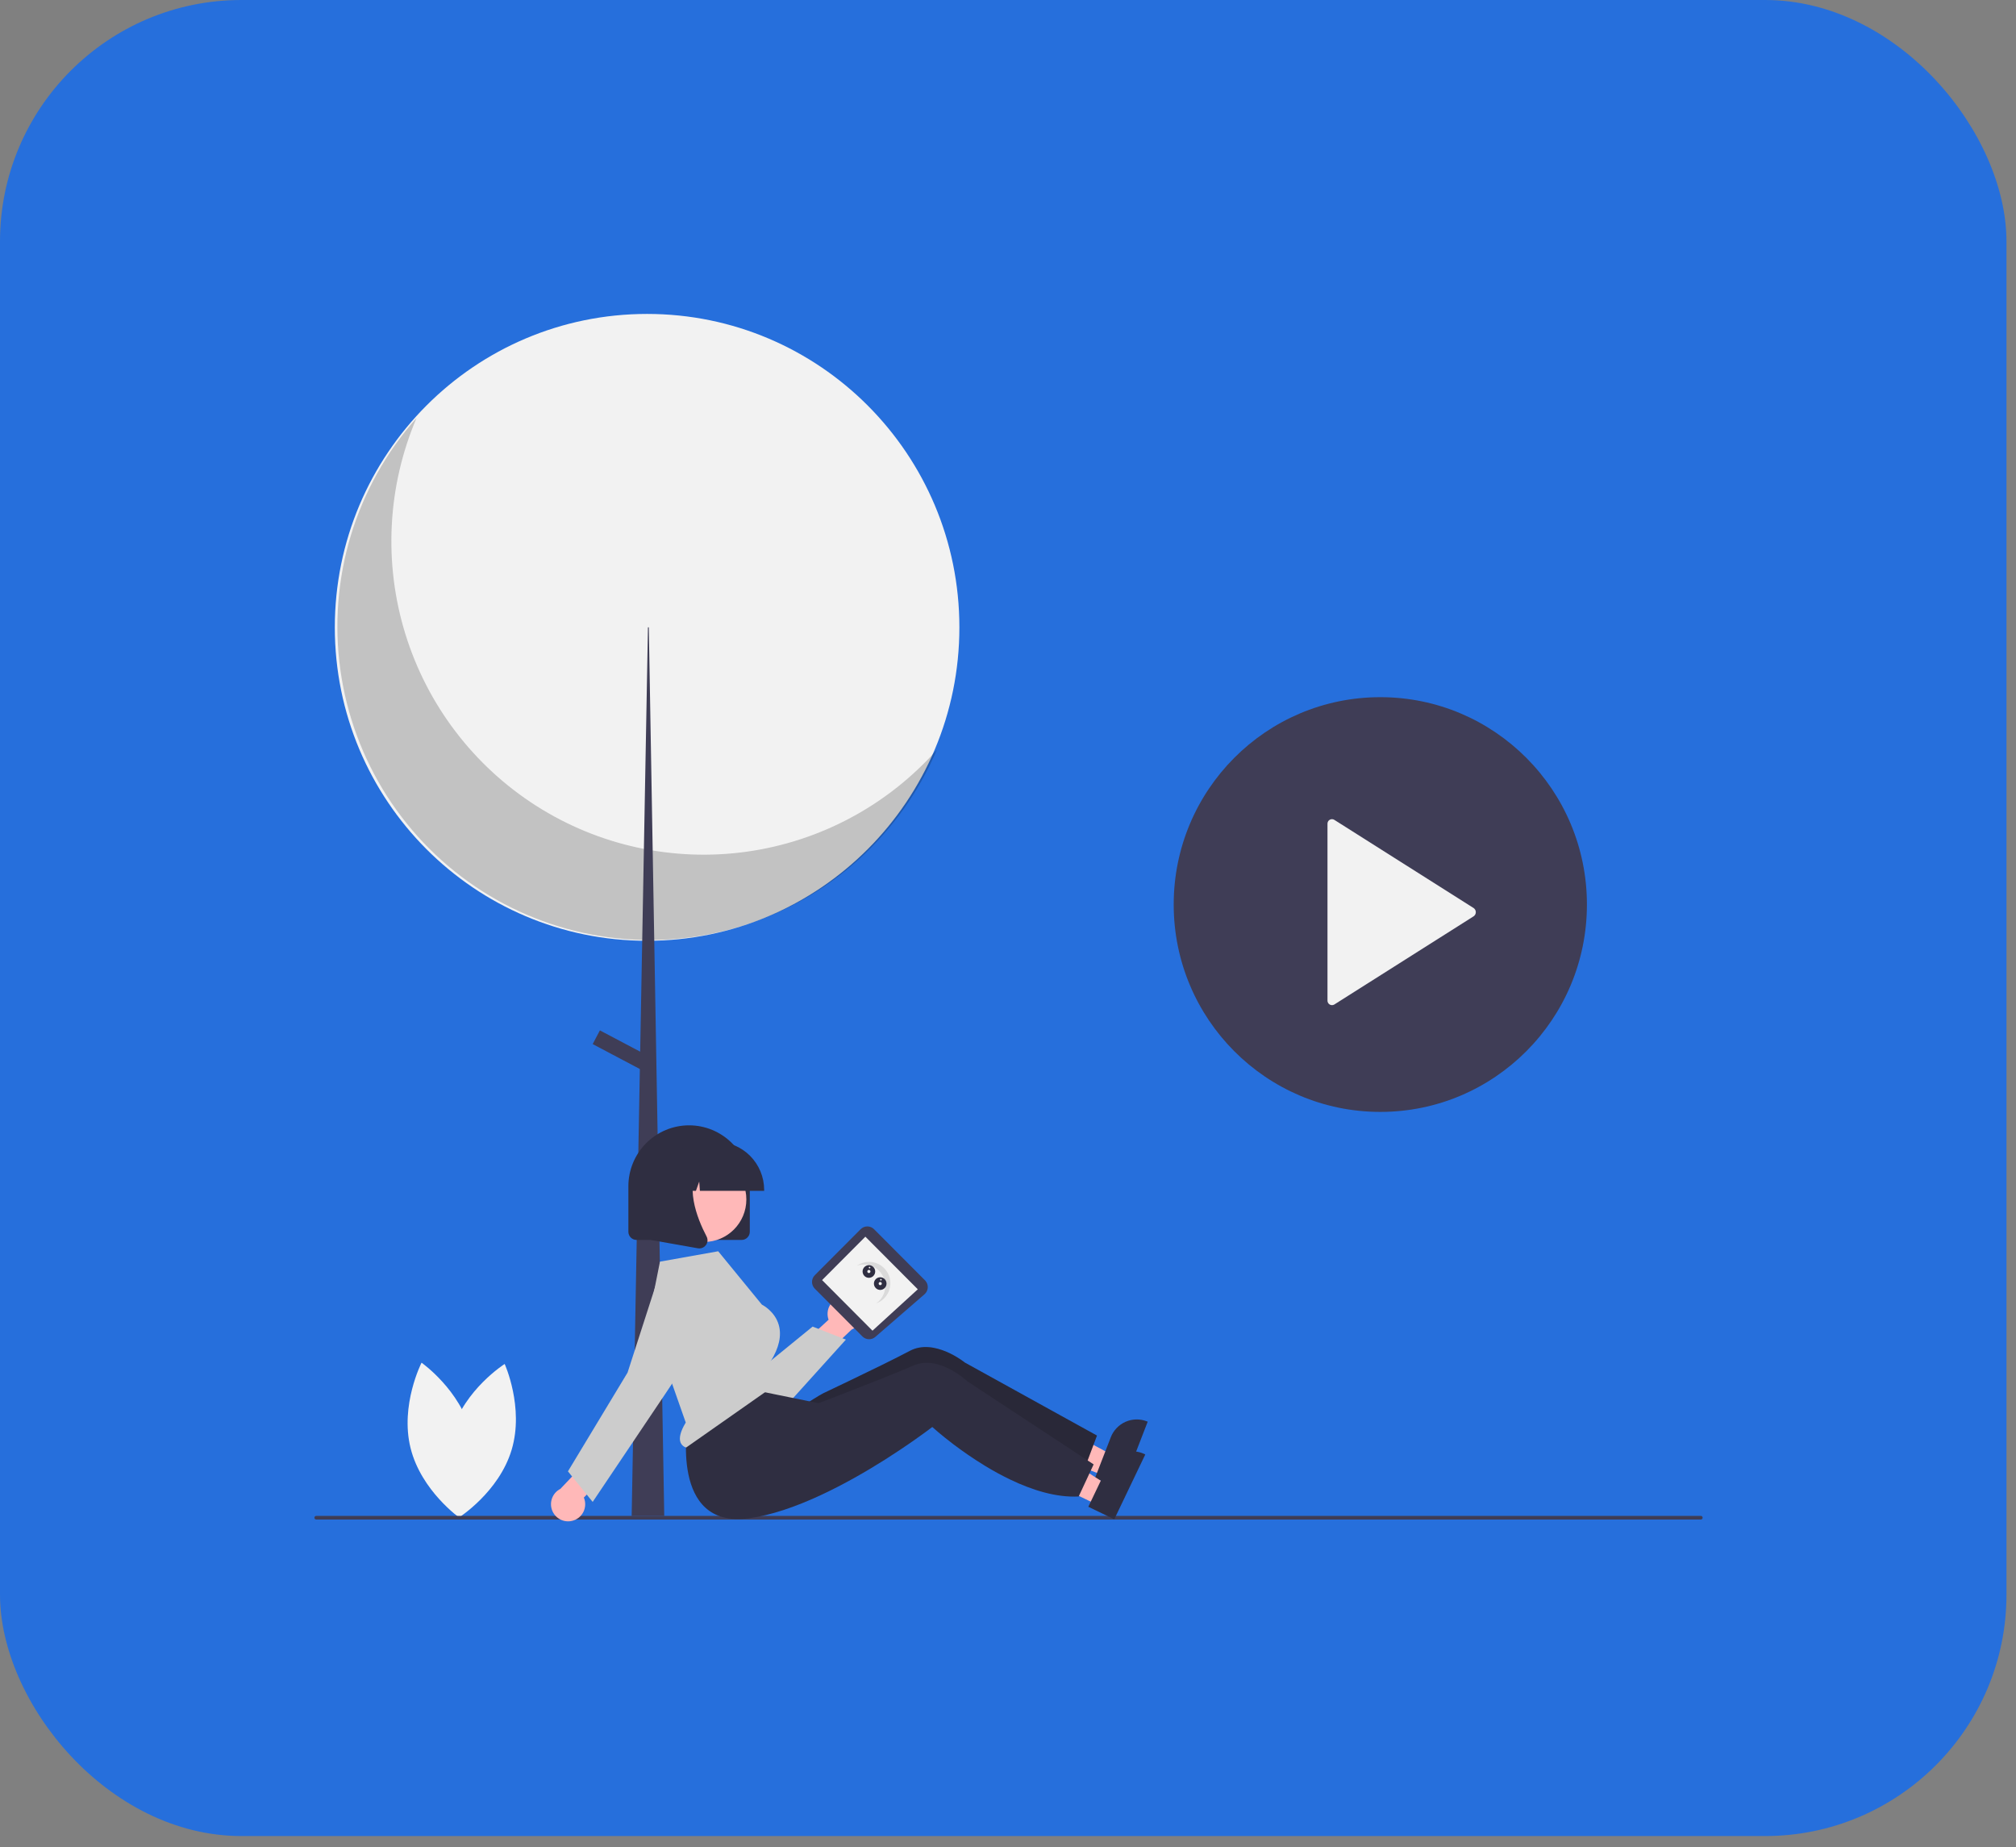 <svg width="167" height="153" viewBox="0 0 167 153" fill="none" xmlns="http://www.w3.org/2000/svg">
<rect x="0" y="0" width="167" height="153" fill="#808080" stroke="none"/>
<rect width="166.211" height="152.065" rx="20" fill="#266FDC"/>
<g clip-path="url(#clip0)">
<path d="M37.434 118.582C36.386 122.094 38.012 125.685 38.012 125.685C38.012 125.685 41.337 123.581 42.385 120.069C43.432 116.557 41.806 112.966 41.806 112.966C41.806 112.966 38.481 115.069 37.434 118.582Z" fill="#F2F2F2"/>
<path d="M39.025 118.677C39.906 122.234 38.114 125.744 38.114 125.744C38.114 125.744 34.891 123.486 34.009 119.928C33.127 116.371 34.92 112.861 34.92 112.861C34.92 112.861 38.143 115.119 39.025 118.677Z" fill="#F2F2F2"/>
<path d="M91.43 122.209L92.097 120.488L85.798 117.087L84.813 119.628L91.43 122.209Z" fill="#FFB8B8"/>
<path d="M95.004 117.719C94.721 117.608 94.419 117.555 94.116 117.561C93.813 117.568 93.513 117.634 93.236 117.757C92.958 117.88 92.707 118.056 92.498 118.276C92.288 118.496 92.123 118.755 92.014 119.039L91.564 120.2L90.87 121.991L90.701 122.43L92.923 123.298L95.073 117.746L95.004 117.719Z" fill="#2F2E41"/>
<path d="M90.87 118.896L90.58 119.668L89.856 121.595L89.839 121.643C87.995 121.881 85.973 121.415 84.103 120.69C83.354 120.401 82.622 120.073 81.907 119.707C80.85 119.171 79.903 118.605 79.147 118.121C78.01 117.389 77.306 116.839 77.306 116.839C77.306 116.839 77.121 117.007 76.784 117.296C76.334 117.683 75.614 118.287 74.702 118.998C74.354 119.271 73.98 119.557 73.581 119.855C70.638 122.046 66.862 116.201 66.862 116.201C66.862 116.201 67.924 115.523 68.201 115.391C69.095 114.967 71.194 113.966 73.005 113.076C73.938 112.617 74.793 112.187 75.368 111.881C77.401 110.795 79.929 112.851 79.929 112.851L90.87 118.896Z" fill="#2F2E41"/>
<path opacity="0.14" d="M90.87 118.896L90.58 119.668L89.856 121.595L89.839 121.643C87.995 121.881 85.973 121.415 84.103 120.69C83.354 120.401 82.622 120.073 81.907 119.707C80.85 119.171 79.903 118.605 79.147 118.121C78.01 117.389 77.306 116.839 77.306 116.839C77.306 116.839 77.121 117.007 76.784 117.296C76.334 117.683 75.614 118.287 74.702 118.998C74.354 119.271 73.98 119.557 73.581 119.855C70.638 122.046 66.862 116.201 66.862 116.201C66.862 116.201 67.924 115.523 68.201 115.391C69.095 114.967 71.194 113.966 73.005 113.076C73.938 112.617 74.793 112.187 75.368 111.881C77.401 110.795 79.929 112.851 79.929 112.851L90.87 118.896Z" fill="black"/>
<path d="M53.604 77.918C67.891 77.918 79.473 66.296 79.473 51.959C79.473 37.622 67.891 26 53.604 26C39.317 26 27.735 37.622 27.735 51.959C27.735 66.296 39.317 77.918 53.604 77.918Z" fill="#F2F2F2"/>
<path opacity="0.2" d="M34.503 34.62C32.09 40.285 31.762 46.625 33.579 52.509C35.396 58.393 39.239 63.437 44.42 66.74C49.602 70.043 55.785 71.389 61.865 70.538C67.945 69.687 73.525 66.694 77.609 62.095C76.135 65.555 73.928 68.653 71.143 71.173C68.358 73.693 65.059 75.575 61.477 76.689C57.895 77.803 54.114 78.122 50.396 77.624C46.679 77.126 43.114 75.823 39.948 73.805C36.782 71.788 34.092 69.103 32.062 65.939C30.033 62.774 28.714 59.204 28.196 55.477C27.678 51.749 27.974 47.953 29.063 44.352C30.152 40.751 32.008 37.43 34.503 34.62Z" fill="black"/>
<path d="M53.675 51.959H53.746L55.025 125.557H52.325L53.675 51.959Z" fill="#3F3D56"/>
<path d="M49.693 85.338L49.097 86.474L53.373 88.733L53.969 87.597L49.693 85.338Z" fill="#3F3D56"/>
<path d="M140.893 125.851H26.193C26.153 125.851 26.115 125.835 26.087 125.806C26.059 125.778 26.043 125.74 26.043 125.7C26.043 125.66 26.059 125.622 26.087 125.593C26.115 125.565 26.153 125.549 26.193 125.549H140.893C140.933 125.549 140.971 125.565 140.999 125.593C141.027 125.622 141.043 125.66 141.043 125.7C141.043 125.74 141.027 125.778 140.999 125.806C140.971 125.835 140.933 125.851 140.893 125.851Z" fill="#3F3D56"/>
<path d="M61.436 102.693H52.728C52.549 102.693 52.377 102.622 52.251 102.495C52.124 102.368 52.053 102.195 52.053 102.016V98.249C52.053 96.911 52.583 95.627 53.526 94.681C54.469 93.734 55.748 93.202 57.082 93.202C58.416 93.202 59.695 93.734 60.638 94.681C61.581 95.627 62.111 96.911 62.111 98.249V102.016C62.111 102.195 62.04 102.368 61.913 102.495C61.787 102.622 61.615 102.693 61.436 102.693Z" fill="#2F2E41"/>
<path d="M69.717 107.424C69.514 107.46 69.322 107.54 69.153 107.658C68.984 107.777 68.844 107.931 68.741 108.11C68.638 108.289 68.575 108.488 68.558 108.694C68.54 108.899 68.567 109.107 68.638 109.301L66.27 111.486L67.243 113.254L70.543 110.12C70.86 109.98 71.114 109.727 71.258 109.411C71.402 109.095 71.425 108.736 71.323 108.404C71.221 108.072 71.002 107.788 70.706 107.608C70.409 107.427 70.058 107.362 69.717 107.424Z" fill="#FFB8B8"/>
<path d="M62.592 117.36C62.485 117.36 62.378 117.356 62.271 117.346C61.632 117.293 61.017 117.077 60.484 116.72C59.951 116.363 59.517 115.876 59.223 115.304L55.43 107.977C55.181 107.497 55.127 106.94 55.278 106.42C55.428 105.901 55.773 105.46 56.24 105.189C56.706 104.918 57.259 104.838 57.783 104.965C58.307 105.093 58.762 105.418 59.053 105.874L62.552 113.753L67.314 109.871L70.072 110.948L65.415 116.106C65.057 116.501 64.621 116.816 64.135 117.032C63.649 117.248 63.124 117.359 62.592 117.36V117.36Z" fill="#CCCCCC"/>
<path d="M76.624 106.039L72.405 101.806C72.258 101.658 72.057 101.574 71.849 101.574C71.64 101.574 71.44 101.658 71.292 101.806L67.497 105.614C67.349 105.762 67.266 105.963 67.266 106.173C67.266 106.382 67.349 106.583 67.497 106.731L71.439 110.687C71.579 110.828 71.768 110.91 71.967 110.917C72.165 110.925 72.359 110.856 72.51 110.726L76.582 107.195C76.66 107.128 76.724 107.045 76.771 106.952C76.817 106.86 76.845 106.759 76.853 106.655C76.86 106.552 76.847 106.448 76.815 106.349C76.782 106.251 76.731 106.16 76.663 106.081C76.651 106.067 76.638 106.053 76.624 106.039Z" fill="#3F3D56"/>
<path d="M76.027 106.782L71.684 102.424L68.1 106.02L72.274 110.209L76.027 106.782Z" fill="#F2F2F2"/>
<path d="M71.992 108.05C72.966 108.05 73.755 107.258 73.755 106.281C73.755 105.303 72.966 104.511 71.992 104.511C71.018 104.511 70.229 105.303 70.229 106.281C70.229 107.258 71.018 108.05 71.992 108.05Z" fill="#F2F2F2"/>
<path opacity="0.1" d="M72.777 107.789C73.072 107.51 73.263 107.139 73.317 106.736C73.371 106.334 73.286 105.925 73.075 105.578C72.865 105.231 72.541 104.968 72.16 104.832C71.778 104.696 71.362 104.695 70.981 104.831C71.187 104.686 71.421 104.587 71.669 104.541C71.916 104.495 72.171 104.502 72.415 104.563C72.659 104.623 72.888 104.735 73.085 104.892C73.283 105.049 73.444 105.246 73.56 105.47C73.675 105.695 73.741 105.941 73.753 106.193C73.766 106.446 73.724 106.698 73.631 106.932C73.539 107.167 73.397 107.379 73.216 107.555C73.035 107.73 72.818 107.864 72.581 107.948C72.65 107.9 72.715 107.847 72.777 107.789Z" fill="black"/>
<path d="M71.125 105.929C70.915 106.127 70.904 106.841 71.225 107.184C71.546 107.527 72.078 107.369 72.288 107.171C72.498 106.972 72.307 106.809 71.986 106.466C71.665 106.123 71.335 105.731 71.125 105.929Z" fill="#F2F2F2"/>
<path d="M72.915 106.834C73.204 106.834 73.438 106.599 73.438 106.309C73.438 106.02 73.204 105.785 72.915 105.785C72.627 105.785 72.393 106.02 72.393 106.309C72.393 106.599 72.627 106.834 72.915 106.834Z" fill="#2F2E41"/>
<path d="M71.976 105.831C72.265 105.831 72.499 105.596 72.499 105.306C72.499 105.017 72.265 104.782 71.976 104.782C71.688 104.782 71.454 105.017 71.454 105.306C71.454 105.596 71.688 105.831 71.976 105.831Z" fill="#2F2E41"/>
<path d="M72.915 106.44C72.987 106.44 73.046 106.382 73.046 106.309C73.046 106.237 72.987 106.178 72.915 106.178C72.843 106.178 72.785 106.237 72.785 106.309C72.785 106.382 72.843 106.44 72.915 106.44Z" fill="#F2F2F2"/>
<path d="M72.972 106.053C73.008 106.053 73.038 106.023 73.038 105.987C73.038 105.95 73.008 105.921 72.972 105.921C72.936 105.921 72.906 105.95 72.906 105.987C72.906 106.023 72.936 106.053 72.972 106.053Z" fill="#F2F2F2"/>
<path d="M72.033 105.05C72.069 105.05 72.098 105.02 72.098 104.984C72.098 104.948 72.069 104.918 72.033 104.918C71.996 104.918 71.967 104.948 71.967 104.984C71.967 105.02 71.996 105.05 72.033 105.05Z" fill="#F2F2F2"/>
<path d="M71.976 105.437C72.048 105.437 72.107 105.379 72.107 105.306C72.107 105.234 72.048 105.175 71.976 105.175C71.904 105.175 71.845 105.234 71.845 105.306C71.845 105.379 71.904 105.437 71.976 105.437Z" fill="#F2F2F2"/>
<path d="M90.898 124.631L91.695 122.966L85.674 119.089L84.498 121.547L90.898 124.631Z" fill="#FFB8B8"/>
<path d="M94.805 120.428C94.531 120.297 94.235 120.22 93.932 120.203C93.629 120.186 93.326 120.23 93.039 120.331C92.753 120.431 92.489 120.588 92.263 120.791C92.038 120.994 91.854 121.24 91.722 121.515L91.185 122.637L90.356 124.37L90.154 124.794L92.303 125.831L94.872 120.462L94.805 120.428Z" fill="#2F2E41"/>
<path d="M90.594 121.284L90.245 122.032L89.376 123.897L89.355 123.943C87.498 124.038 85.518 123.418 83.709 122.551C82.985 122.205 82.279 121.821 81.595 121.402C80.581 120.786 79.68 120.148 78.964 119.608C77.886 118.789 77.227 118.187 77.227 118.187C77.227 118.187 77.029 118.341 76.672 118.603C76.193 118.954 75.429 119.501 74.465 120.139C74.097 120.385 73.703 120.641 73.282 120.908C70.18 122.865 65.769 125.248 62.018 125.751C55.428 126.635 56.979 117.812 56.979 117.812L62.223 115.079L64.45 115.532L66.928 116.036L67.807 116.215C67.807 116.215 67.973 116.152 68.26 116.042C69.183 115.688 71.353 114.851 73.226 114.104C74.192 113.719 75.078 113.355 75.674 113.095C77.784 112.168 80.147 114.413 80.147 114.413L90.594 121.284Z" fill="#2F2E41"/>
<path d="M47.383 125.962C47.584 125.916 47.772 125.826 47.934 125.699C48.097 125.572 48.229 125.411 48.323 125.227C48.416 125.043 48.468 124.84 48.475 124.634C48.483 124.427 48.445 124.222 48.364 124.032L50.616 121.727L49.554 120.012L46.419 123.312C46.11 123.469 45.869 123.734 45.742 124.058C45.614 124.381 45.609 124.74 45.728 125.067C45.847 125.393 46.081 125.665 46.386 125.83C46.691 125.995 47.046 126.042 47.383 125.962L47.383 125.962Z" fill="#FFB8B8"/>
<path d="M58.315 102.862C60.254 102.862 61.826 101.284 61.826 99.338C61.826 97.393 60.254 95.815 58.315 95.815C56.376 95.815 54.804 97.393 54.804 99.338C54.804 101.284 56.376 102.862 58.315 102.862Z" fill="#FFB8B8"/>
<path d="M53.747 109.118L56.806 117.82L56.787 117.85C56.362 118.556 56.223 119.125 56.385 119.496C56.428 119.59 56.491 119.674 56.569 119.742C56.647 119.81 56.739 119.86 56.838 119.888L64.076 114.812L63.823 112.777L63.837 112.754C64.536 111.631 64.763 110.614 64.51 109.731C64.182 108.586 63.14 108.066 63.13 108.061L63.104 108.041L59.494 103.632L54.669 104.492L53.747 109.118Z" fill="#CCCCCC"/>
<path d="M49.096 124.391L47.047 121.86L51.986 113.679L54.289 106.536L54.361 106.559L54.289 106.536C54.415 106.146 54.623 105.787 54.898 105.484C55.174 105.181 55.511 104.941 55.887 104.78C56.263 104.619 56.669 104.541 57.077 104.55C57.486 104.56 57.888 104.657 58.255 104.836C58.623 105.015 58.949 105.27 59.21 105.586C59.471 105.902 59.662 106.27 59.769 106.665C59.876 107.061 59.898 107.475 59.832 107.88C59.766 108.285 59.615 108.671 59.388 109.012L55.16 115.368L49.096 124.391Z" fill="#CCCCCC"/>
<path d="M63.301 98.626H57.977L57.922 97.859L57.649 98.626H56.829L56.721 97.106L56.18 98.626H54.594V98.551C54.595 97.492 55.014 96.477 55.76 95.729C56.506 94.981 57.517 94.559 58.572 94.558H59.323C60.377 94.559 61.389 94.981 62.135 95.729C62.88 96.477 63.3 97.492 63.301 98.551V98.626Z" fill="#2F2E41"/>
<path d="M57.933 103.397C57.893 103.397 57.853 103.393 57.813 103.386L53.915 102.696V96.23H58.207L58.1 96.354C56.622 98.084 57.736 100.89 58.531 102.408C58.59 102.519 58.616 102.645 58.607 102.77C58.597 102.896 58.553 103.016 58.478 103.117C58.416 103.204 58.334 103.274 58.239 103.323C58.145 103.371 58.039 103.397 57.933 103.397V103.397Z" fill="#2F2E41"/>
<path d="M114.341 92.09C123.793 92.09 131.456 84.4 131.456 74.915C131.456 65.43 123.793 57.741 114.341 57.741C104.888 57.741 97.226 65.43 97.226 74.915C97.226 84.4 104.888 92.09 114.341 92.09Z" fill="#3F3D56"/>
<path d="M109.965 68.24V82.852C109.961 82.919 109.976 82.987 110.007 83.047C110.038 83.107 110.085 83.157 110.143 83.193C110.2 83.228 110.266 83.248 110.334 83.249C110.401 83.249 110.468 83.232 110.526 83.198L122.069 75.892C122.125 75.855 122.172 75.803 122.204 75.743C122.236 75.683 122.253 75.616 122.253 75.548C122.253 75.48 122.236 75.413 122.204 75.353C122.172 75.293 122.125 75.241 122.069 75.204L110.526 67.898C110.468 67.863 110.402 67.844 110.335 67.845C110.267 67.845 110.201 67.864 110.143 67.899C110.085 67.934 110.038 67.984 110.007 68.044C109.975 68.104 109.961 68.172 109.965 68.24V68.24Z" fill="#F2F2F2"/>
</g>
<defs>
<clipPath id="clip0">
<rect width="115" height="100" fill="white" transform="translate(26.043 26)"/>
</clipPath>
</defs>
</svg>
